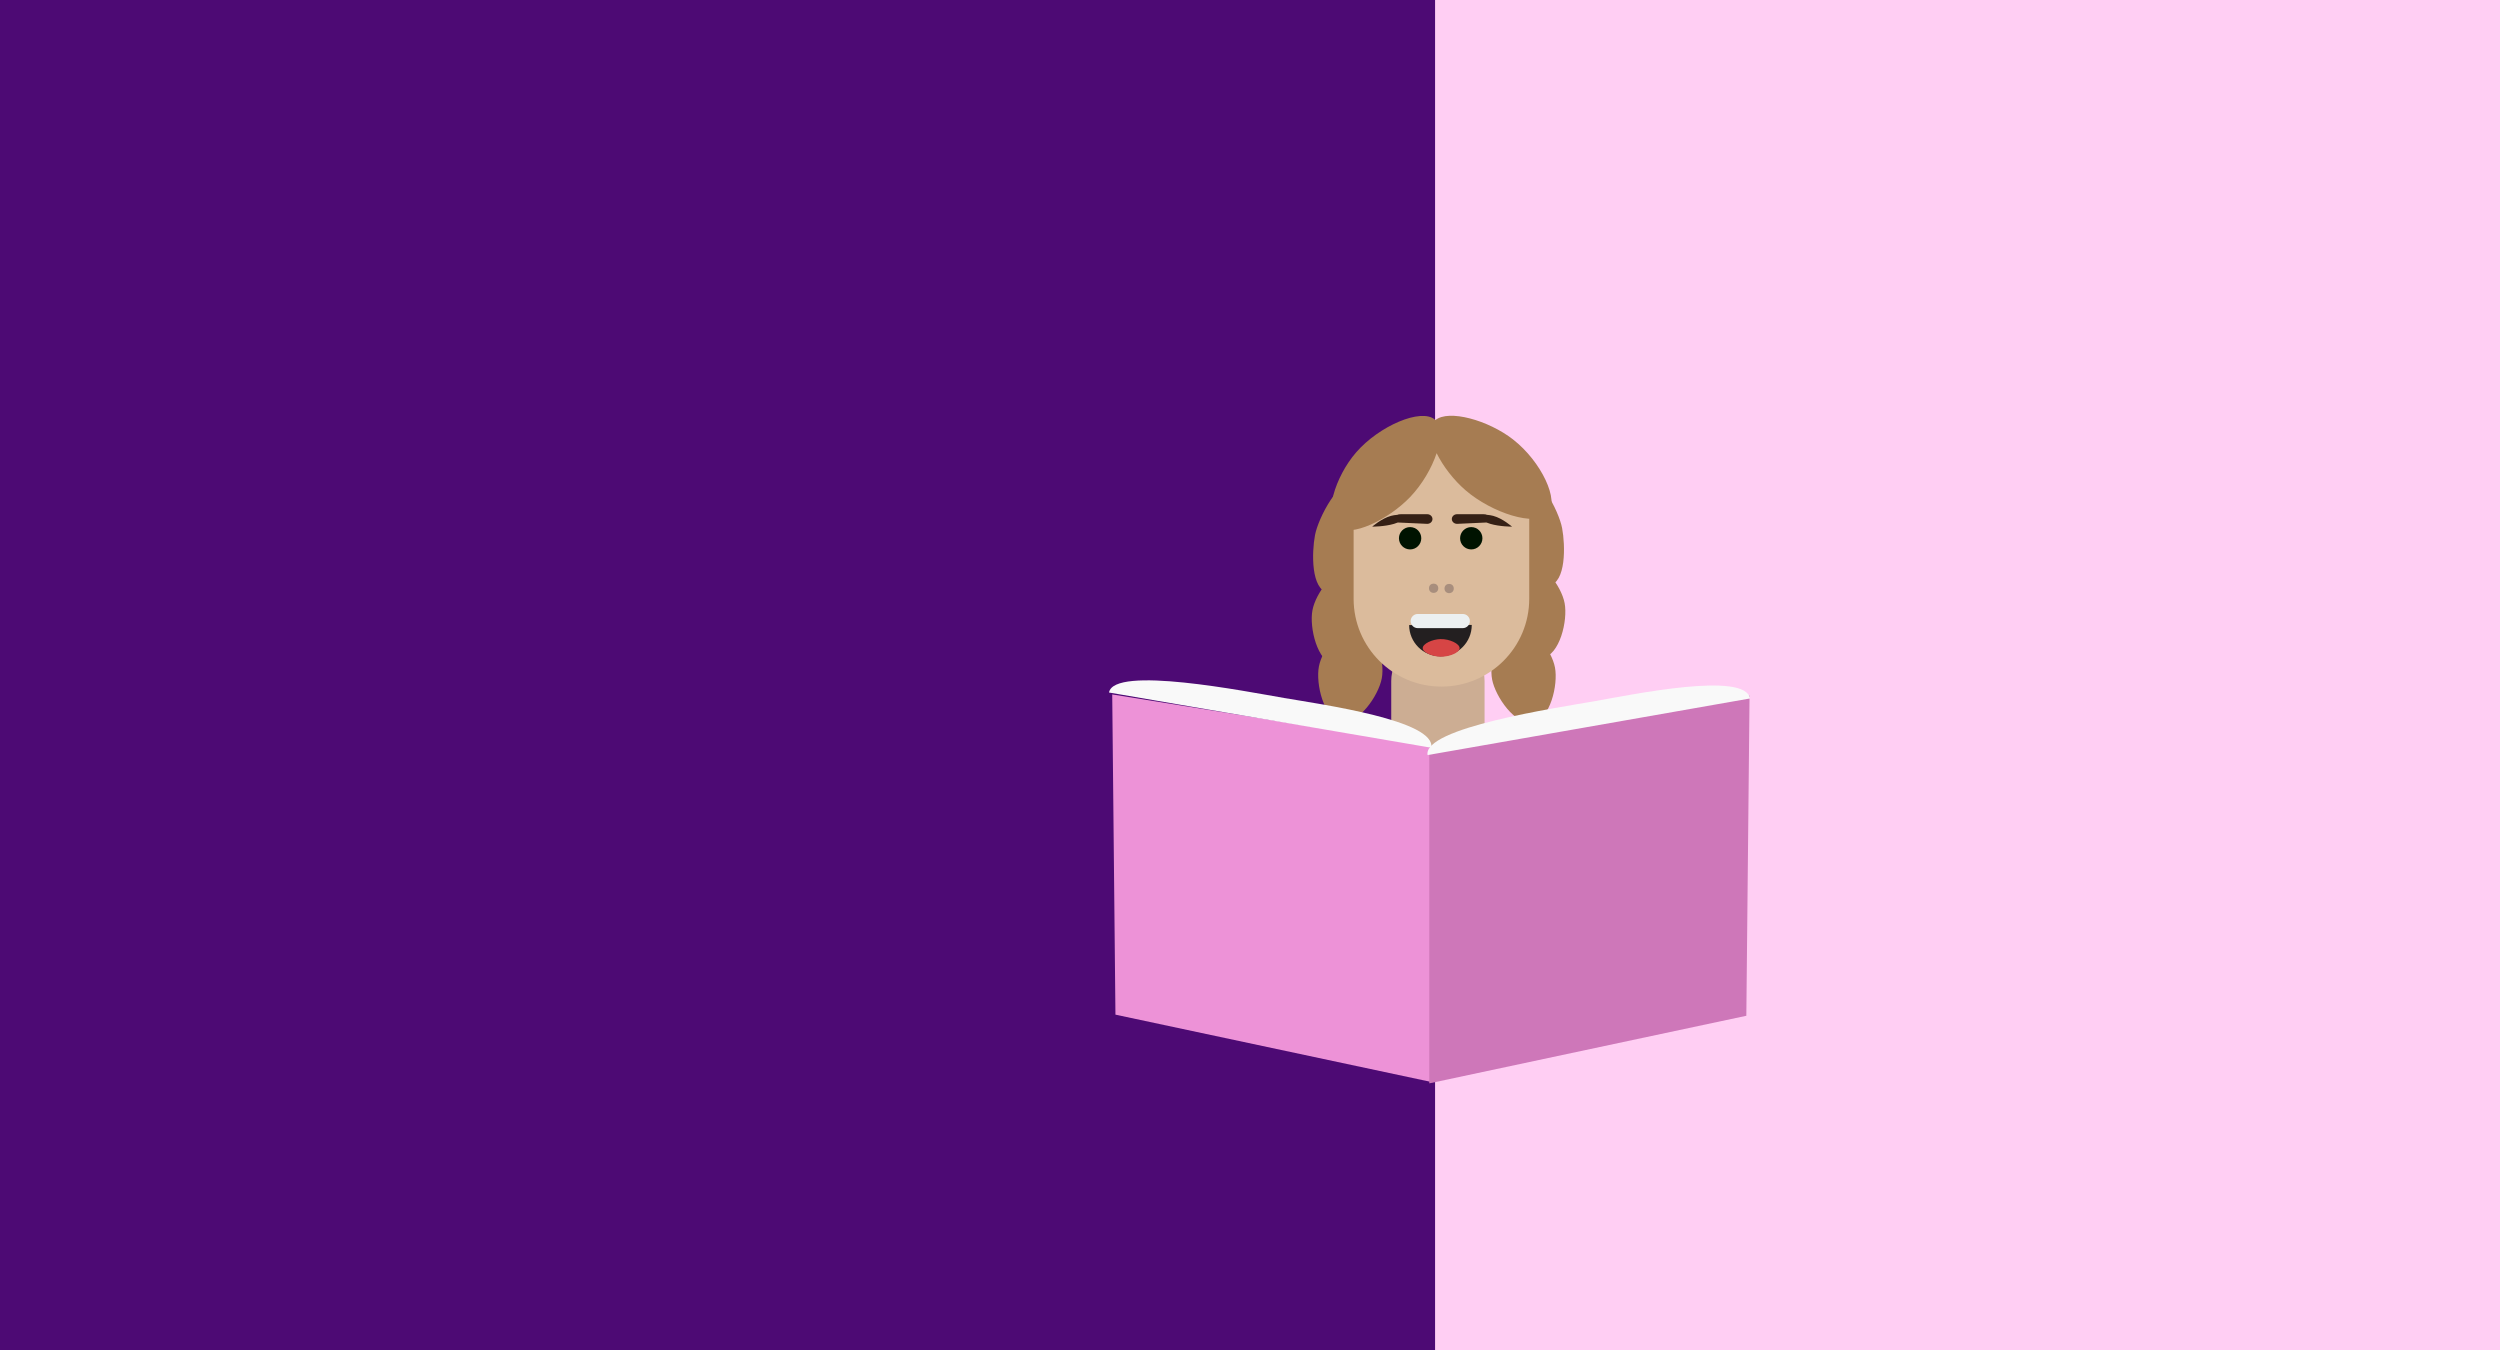 <?xml version="1.0" encoding="UTF-8"?><svg id="Layer_2" xmlns="http://www.w3.org/2000/svg" width="1553.67" height="839" viewBox="0 0 1553.67 839"><rect x="0" y="0" width="1553.67" height="839" fill="#808080" stroke="none"/><defs><style>.cls-1{fill:#f9f9f9;}.cls-2{fill:#001300;}.cls-3{fill:#ed92d7;}.cls-4{fill:#ffcef3;}.cls-5{fill:#ecf0f1;}.cls-6{fill:#ce77b9;}.cls-7{fill:#a67c52;}.cls-8{fill:#ccad93;}.cls-9{fill:#d64545;}.cls-10{fill:#dbbb9c;}.cls-11{fill:#a88e7d;}.cls-12{fill:#231f20;}.cls-13{fill:#352015;}.cls-14{fill:#4d0a74;}</style></defs><g id="Layer_2-2"><rect class="cls-4" x="890.85" width="662.82" height="839"/><rect class="cls-14" width="891.85" height="839"/><g><path class="cls-8" d="M889.8,398.01h7.62c13.91,0,25.19,11.28,25.19,25.19v65.62c0,13.91-11.28,25.19-25.19,25.19h-7.62c-13.91,0-25.19-11.28-25.19-25.19v-65.62c0-13.91,11.28-25.19,25.19-25.19Z"/><g><path class="cls-7" d="M947.38,349.61c-10.79,2.03-16.12,21.81-14.09,32.6,2.03,10.79,14.49,28.83,25.29,26.8,10.79-2.03,15.83-23.37,13.79-34.16-2.03-10.79-14.2-27.27-24.99-25.23h0Z"/><path class="cls-7" d="M941.38,389.61c-10.79,2.03-16.12,21.81-14.09,32.6,2.03,10.79,14.49,28.83,25.29,26.8,10.79-2.03,15.83-23.37,13.79-34.16-2.03-10.79-14.2-27.27-24.99-25.23h0Z"/><path class="cls-7" d="M944.79,294.19c-10.79,2.03-9.53,32.23-7.49,43.02,2.03,10.79,14.49,28.83,25.29,26.8,10.79-2.03,10.24-25.02,8.21-35.81s-15.21-36.03-26.01-34h-.01Z"/><path class="cls-7" d="M840.64,353.98c10.79,2.03,16.12,21.81,14.09,32.6-2.03,10.79-14.49,28.83-25.29,26.8-10.79-2.03-15.83-23.37-13.79-34.16,2.03-10.79,14.2-27.27,24.99-25.23h0Z"/><path class="cls-7" d="M844.64,388.98c10.79,2.03,16.12,21.81,14.09,32.6s-14.49,28.83-25.29,26.8c-10.79-2.03-15.83-23.37-13.79-34.16,2.03-10.79,14.2-27.27,24.99-25.23h0Z"/><path class="cls-7" d="M843.24,298.57c10.79,2.03,9.53,32.23,7.49,43.02-2.03,10.79-14.49,28.83-25.29,26.8-10.79-2.03-10.24-25.02-8.21-35.81,2.03-10.79,15.21-36.03,26.01-34h.01Z"/><path class="cls-10" d="M895.8,261.57h0c30.14,0,54.57,24.43,54.57,54.56v56c0,30.13-24.43,54.56-54.57,54.56h0c-30.14,0-54.57-24.43-54.57-54.56v-56c0-30.13,24.43-54.56,54.57-54.56Z"/><path class="cls-7" d="M940.39,273.16c-15.57-12.12-40.13-18.87-48.33-12.07-.13-.12-.24-.25-.38-.37-8.55-7.19-34.51,3.91-48.82,20.35-13.32,15.3-20.51,39.77-11.85,46.53,8.6,6.71,31.92-4.74,45.26-18.62,7.49-7.8,13.5-18.1,16.55-27.35,3.97,8.11,10.67,16.78,18.02,23.1,16.43,14.11,43.42,22.69,51.05,14.59,7.61-8.08-4.12-32.61-21.5-46.14v-.02Z"/><circle class="cls-2" cx="876.34" cy="334.51" r="6.94"/><circle class="cls-2" cx="914.34" cy="334.51" r="6.94"/><path class="cls-13" d="M939.67,327.3s-5.7-5.08-11.67-6.71c-1.26-.34-2.61-.54-3.95-.65-.48-.24-1.19-.38-2.22-.38h-16.31c-1.8,0-3.26,1.34-3.26,3s1.46,3,3.26,3l18.27-.84c.8,.31,1.6,.6,2.39,.84,5.84,1.75,13.5,1.74,13.5,1.74h-.01Z"/><path class="cls-13" d="M852.79,327.3s5.71-5.08,11.68-6.71c1.26-.34,2.61-.54,3.96-.65,.48-.24,1.19-.38,2.23-.38h16.32c1.8,0,3.26,1.34,3.26,3s-1.46,3-3.26,3l-18.28-.84c-.8,.31-1.6,.6-2.39,.84-5.84,1.75-13.51,1.74-13.51,1.74h0Z"/><g><path class="cls-12" d="M914.65,388.39l-19.45,.03-19.47,.03c.02,10.75,8.74,19.44,19.49,19.43,10.75-.02,19.44-8.74,19.43-19.49h0Z"/><path class="cls-5" d="M881.08,381.57h27.99c2.43,0,4.4,1.97,4.4,4.4h0c0,2.43-1.97,4.4-4.4,4.4h-27.99c-2.43,0-4.4-1.97-4.4-4.4h0c0-2.43,1.97-4.4,4.4-4.4Z"/><path class="cls-9" d="M884.17,402.84c-.05-2.76,5.94-5.56,11.1-5.67,5.54-.11,11.9,2.85,11.84,5.67-.05,2.82-6.55,5.45-12.01,5.29-4.88-.14-10.88-2.55-10.93-5.29h0Z"/></g><circle class="cls-11" cx="900.59" cy="365.75" r="2.88"/><circle class="cls-11" cx="890.95" cy="365.58" r="2.88"/></g><polygon class="cls-3" points="890.25 672.57 693.21 630.57 691.21 431.57 890.25 463.57 890.25 672.57"/><polygon class="cls-6" points="888.25 673.27 1085.29 631.27 1087.29 432.27 888.25 464.27 888.25 673.27"/><path class="cls-1" d="M689.22,430.38l43.01,7.38,157.27,26.93c2.91-16.97-67.56-26.82-91.33-30.89-23.76-4.08-106.04-20.39-108.95-3.42h0Z"/><path class="cls-1" d="M887.18,469.26l43.04-7.54,157.37-27.65c-2.97-16.96-72.74-2.48-96.52,1.69-23.78,4.17-106.86,16.54-103.88,33.5h-.01Z"/></g></g></svg>
